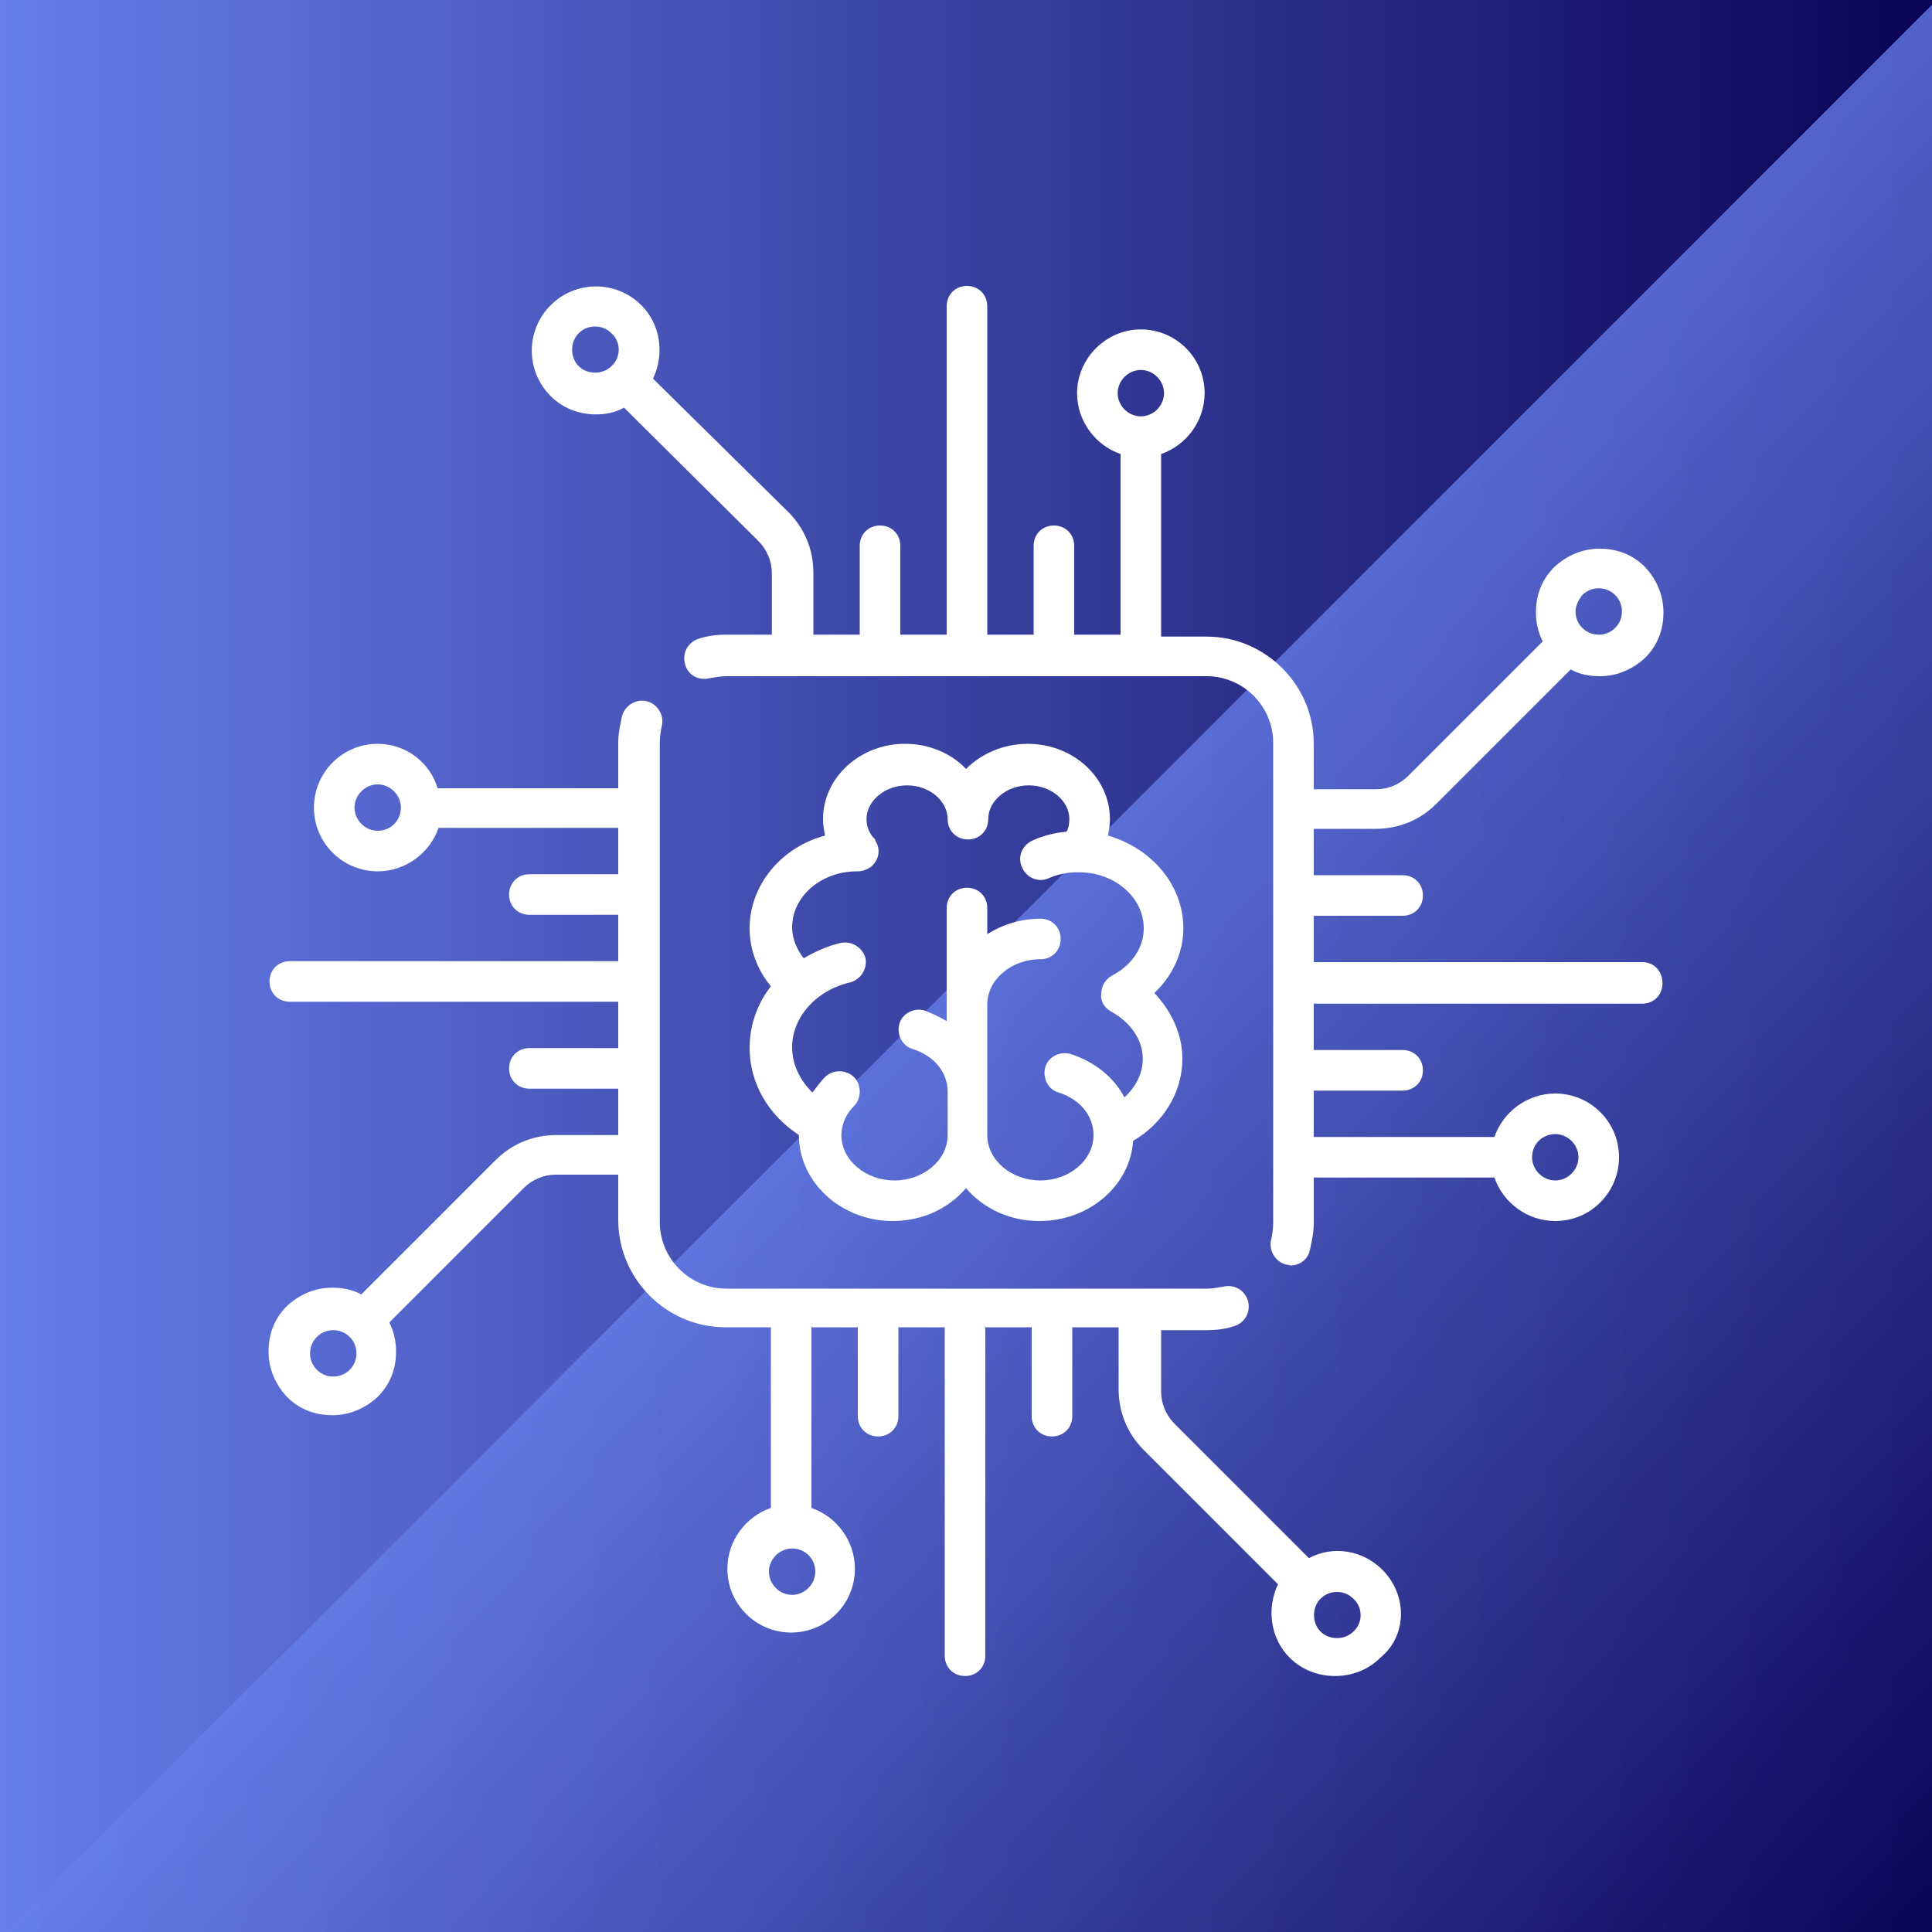 <?xml version="1.0" encoding="utf-8"?>
<!-- Generator: Adobe Illustrator 23.0.2, SVG Export Plug-In . SVG Version: 6.00 Build 0)  -->
<svg version="1.1" id="Layer_1" xmlns="http://www.w3.org/2000/svg" xmlns:xlink="http://www.w3.org/1999/xlink" x="0px" y="0px"
	 viewBox="0 0 200 200" style="enable-background:new 0 0 200 200;" xml:space="preserve">
<rect x="0" y="0" width="200" height="200" fill="#333333" stroke="none"/>
<style type="text/css">
	.st0{clip-path:url(#SVGID_2_);fill:url(#SVGID_3_);}
	.st1{clip-path:url(#SVGID_6_);fill:url(#SVGID_8_);}
	.st2{fill:url(#SVGID_9_);}
	.st3{opacity:0.77;clip-path:url(#SVGID_12_);fill:url(#SVGID_13_);enable-background:new    ;}
	.st4{display:none;}
	.st5{display:inline;}
	.st6{fill:#FFCC66;}
	.st7{display:inline;fill:#FFCC66;}
	.st8{fill:#FFFFFF;}
</style>
<g>
	<g>
		<g>
			<g>
				<g>
					<g>
						<g>
							<g>
								<g>
									<defs>
										<rect id="SVGID_1_" x="0" y="-0.3" width="200" height="203.8"/>
									</defs>
									<clipPath id="SVGID_2_">
										<use xlink:href="#SVGID_1_"  style="overflow:visible;"/>
									</clipPath>
									
										<linearGradient id="SVGID_3_" gradientUnits="userSpaceOnUse" x1="-3.054738e-06" y1="-8077.35" x2="200" y2="-8077.35" gradientTransform="matrix(1 0 0 -1 0 -7976)">
										<stop  offset="0" style="stop-color:#667EEA"/>
										<stop  offset="1" style="stop-color:#0B0456"/>
									</linearGradient>
									<rect x="0" y="-0.3" class="st0" width="200" height="203.3"/>
								</g>
							</g>
						</g>
					</g>
				</g>
			</g>
		</g>
	</g>
	<g>
		<g>
			<g>
				<g>
					<g>
						<g>
							<g>
								<g>
									<defs>
										<rect id="SVGID_4_" y="-1.9" width="200" height="203.8"/>
									</defs>
									<linearGradient id="SVGID_5_" gradientUnits="userSpaceOnUse" x1="0" y1="100" x2="200" y2="100">
										<stop  offset="0" style="stop-color:#667EEA"/>
										<stop  offset="1" style="stop-color:#0B0456"/>
									</linearGradient>
									<use xlink:href="#SVGID_4_"  style="overflow:visible;fill:url(#SVGID_5_);"/>
									<clipPath id="SVGID_6_">
										<use xlink:href="#SVGID_4_"  style="overflow:visible;"/>
									</clipPath>
									
										<linearGradient id="SVGID_8_" gradientUnits="userSpaceOnUse" x1="10091" y1="-8074.5" x2="10291" y2="-8074.5" gradientTransform="matrix(1 0 1 -1 -2010 -7976)">
										<stop  offset="0" style="stop-color:#667EEA"/>
										<stop  offset="1" style="stop-color:#0B0456"/>
									</linearGradient>
									<polygon class="st1" points="106.5,-1.5 306.5,-1.5 106.5,198.5 -93.5,198.5 									"/>
								</g>
							</g>
						</g>
					</g>
				</g>
			</g>
			<g>
				<g>
					<g>
						<g>
							<g>
								<g>
									
										<linearGradient id="SVGID_9_" gradientUnits="userSpaceOnUse" x1="3.084332e-02" y1="100.3" x2="200.031" y2="100.3" gradientTransform="matrix(1 0 0 -1 0 202)">
										<stop  offset="0" style="stop-color:#667EEA"/>
										<stop  offset="1" style="stop-color:#0B0456"/>
									</linearGradient>
									<rect id="SVGID_7_" x="0" y="-0.2" class="st2" width="200" height="203.8"/>
								</g>
								<g>
									<defs>
										<rect id="SVGID_10_" x="0" y="-0.2" width="200" height="203.8"/>
									</defs>
									
										<linearGradient id="SVGID_11_" gradientUnits="userSpaceOnUse" x1="3.084332e-02" y1="101.7" x2="200.031" y2="101.7">
										<stop  offset="0" style="stop-color:#667EEA"/>
										<stop  offset="1" style="stop-color:#0B0456"/>
									</linearGradient>
									<use xlink:href="#SVGID_10_"  style="overflow:visible;fill:url(#SVGID_11_);"/>
									<clipPath id="SVGID_12_">
										<use xlink:href="#SVGID_10_"  style="overflow:visible;"/>
									</clipPath>
									
										<linearGradient id="SVGID_13_" gradientUnits="userSpaceOnUse" x1="10186.531" y1="-8076.1" x2="10386.531" y2="-8076.1" gradientTransform="matrix(1 0 1 -1 -2010 -7976)">
										<stop  offset="0" style="stop-color:#667EEA"/>
										<stop  offset="1" style="stop-color:#0B0456"/>
									</linearGradient>
									<polygon class="st3" points="200.4,0.1 400.4,0.1 200.4,200.1 0.4,200.1 									"/>
								</g>
							</g>
						</g>
					</g>
				</g>
			</g>
		</g>
	</g>
</g>
<g class="st4">
	<g class="st5">
		<g>
			<g>
				<path class="st6" d="M145.5,137.2l-23.4-23.4c5.5-6.8,8.9-15.4,8.9-24.8c0-21.6-17.6-39.2-39.2-39.2S52.5,67.3,52.5,88.9
					s17.6,39.2,39.2,39.2c9.4,0,18-3.3,24.8-8.9l23.4,23.4c0.8,0.8,1.8,1.1,2.8,1.1s2-0.4,2.8-1.1
					C147.1,141.2,147.1,138.7,145.5,137.2z M91.8,120.3c-17.3,0-31.4-14.1-31.4-31.4s14.1-31.4,31.4-31.4s31.4,14.1,31.4,31.4
					S109.1,120.3,91.8,120.3z"/>
			</g>
			
				<rect x="137.9" y="133.2" transform="matrix(0.707 -0.707 0.707 0.707 -56.629 140.886)" class="st6" width="7.8" height="11.2"/>
		</g>
	</g>
	<rect x="71.5" y="91.7" class="st7" width="10.7" height="14.8"/>
	<rect x="86.4" y="80.7" class="st7" width="10.7" height="25.9"/>
	<rect x="101.1" y="70.5" class="st7" width="10.7" height="36.1"/>
</g>
<g>
	<g>
		<g>
			<path class="st8" d="M170,99.6h-34v-4.8h9.2c1.2,0,2.1-0.9,2.1-2.1c0-1.2-0.9-2.1-2.1-2.1H136v-4.8h6.4c2.4,0,4.6-0.9,6.3-2.6
				l13.9-13.9c0.9,0.5,1.9,0.7,3,0.7c1.8,0,3.4-0.7,4.7-1.9c1.3-1.3,1.9-2.9,1.9-4.7c0-1.8-0.7-3.4-1.9-4.7
				c-1.3-1.3-2.9-1.9-4.7-1.9c-1.8,0-3.4,0.7-4.7,1.9c-1.3,1.3-1.9,2.9-1.9,4.7c0,1,0.2,2,0.7,3l-13.9,13.9
				c-0.9,0.9-2.1,1.4-3.3,1.4H136v-4.7c0-6.1-5-11.1-11.1-11.1h-4.7V47c2.6-0.9,4.5-3.4,4.5-6.3c0-3.7-3-6.6-6.6-6.6s-6.6,3-6.6,6.6
				c0,2.9,1.9,5.4,4.5,6.3v18.7h-4.8v-9.2c0-1.2-0.9-2.1-2.1-2.1c-1.2,0-2.1,0.9-2.1,2.1v9.2h-4.8v-34c0-1.2-0.9-2.1-2.1-2.1
				c-1.2,0-2.1,0.9-2.1,2.1v34h-4.8v-9.2c0-1.2-0.9-2.1-2.1-2.1s-2.1,0.9-2.1,2.1v9.2h-4.8v-6.4c0-2.4-0.9-4.6-2.6-6.3L67.6,39.2
				c1.2-2.5,0.8-5.6-1.2-7.6c-2.6-2.6-6.8-2.6-9.4,0c-2.6,2.6-2.6,6.8,0,9.4c1.3,1.3,3,1.9,4.7,1.9c1,0,2-0.2,2.9-0.7L78.5,56
				c0.9,0.9,1.4,2.1,1.4,3.3v6.4h-4.7c-0.9,0-1.9,0.1-2.8,0.4c-1.1,0.3-1.8,1.4-1.5,2.6s1.4,1.8,2.6,1.5c0.6-0.1,1.1-0.2,1.7-0.2
				h49.7c3.8,0,6.9,3.1,6.9,6.9v49.7c0,0.6-0.1,1.2-0.2,1.7c-0.3,1.1,0.4,2.3,1.5,2.6c0.2,0,0.4,0.1,0.5,0.1c0.9,0,1.8-0.6,2-1.6
				c0.2-0.9,0.4-1.8,0.4-2.8v-4.7h18.7c0.9,2.6,3.4,4.5,6.3,4.5c3.7,0,6.6-3,6.6-6.6c0-3.7-3-6.6-6.6-6.6c-2.9,0-5.4,1.9-6.3,4.5
				H136v-4.8h9.2c1.2,0,2.1-0.9,2.1-2.1c0-1.2-0.9-2.1-2.1-2.1H136v-4.8h34c1.2,0,2.1-0.9,2.1-2.1C172.1,100.5,171.2,99.6,170,99.6z
				 M163.8,61.6c0.5-0.5,1.1-0.7,1.7-0.7s1.2,0.2,1.7,0.7c0.5,0.5,0.7,1.1,0.7,1.7c0,0.6-0.2,1.2-0.7,1.7c-0.5,0.5-1.1,0.7-1.7,0.7
				s-1.2-0.2-1.7-0.7c-0.5-0.5-0.7-1.1-0.7-1.7S163.4,62.1,163.8,61.6z M63.3,37.9c-0.9,0.9-2.5,0.9-3.4,0c-0.9-0.9-0.9-2.5,0-3.4
				c0.5-0.5,1.1-0.7,1.7-0.7c0.6,0,1.2,0.2,1.7,0.7C64.3,35.4,64.3,37,63.3,37.9z M118.1,43.1c-1.3,0-2.4-1.1-2.4-2.4
				s1.1-2.4,2.4-2.4c1.3,0,2.4,1.1,2.4,2.4S119.4,43.1,118.1,43.1z M161,117.4c1.3,0,2.4,1.1,2.4,2.4c0,1.3-1.1,2.4-2.4,2.4
				c-1.3,0-2.4-1.1-2.4-2.4C158.6,118.4,159.7,117.4,161,117.4z"/>
		</g>
	</g>
	<g>
		<g>
			<path class="st8" d="M143.1,162.5c-2.1-2.1-5.2-2.5-7.6-1.2l-13.9-13.9c-0.9-0.9-1.4-2.1-1.4-3.3v-6.4h4.7c0.9,0,1.9-0.1,2.8-0.4
				c1.1-0.3,1.8-1.4,1.5-2.6c-0.3-1.1-1.4-1.8-2.6-1.5c-0.6,0.1-1.1,0.2-1.7,0.2H75.2c-3.8,0-6.9-3.1-6.9-6.9V76.9
				c0-0.6,0.1-1.2,0.2-1.7c0.3-1.1-0.4-2.3-1.5-2.6c-1.1-0.3-2.3,0.4-2.6,1.5C64.2,75,64,75.9,64,76.9v4.7H45.3
				C44.5,78.9,42,77,39.1,77c-3.7,0-6.6,3-6.6,6.6c0,3.7,3,6.6,6.6,6.6c2.9,0,5.4-1.9,6.3-4.5H64v4.8h-9.2c-1.2,0-2.1,0.9-2.1,2.1
				c0,1.2,0.9,2.1,2.1,2.1H64v4.8H30c-1.2,0-2.1,0.9-2.1,2.1c0,1.2,0.9,2.1,2.1,2.1h34v4.8h-9.2c-1.2,0-2.1,0.9-2.1,2.1
				c0,1.2,0.9,2.1,2.1,2.1H64v4.8h-6.4c-2.4,0-4.6,0.9-6.3,2.6l-13.9,13.9c-0.9-0.5-1.9-0.7-3-0.7c-1.8,0-3.4,0.7-4.7,1.9
				c-1.3,1.3-1.9,2.9-1.9,4.7c0,1.8,0.7,3.4,1.9,4.7c1.3,1.3,2.9,1.9,4.7,1.9s3.4-0.7,4.7-1.9c1.3-1.3,1.9-2.9,1.9-4.7
				c0-1-0.2-2-0.7-3l13.9-13.9c0.9-0.9,2.1-1.4,3.3-1.4H64v4.7c0,6.1,5,11.1,11.1,11.1h4.7v18.7c-2.6,0.9-4.5,3.4-4.5,6.3
				c0,3.7,3,6.6,6.6,6.6c3.7,0,6.6-3,6.6-6.6c0-2.9-1.9-5.4-4.5-6.3v-18.7h4.8v9.2c0,1.2,0.9,2.1,2.1,2.1s2.1-0.9,2.1-2.1v-9.2h4.8
				v34c0,1.2,0.9,2.1,2.1,2.1c1.2,0,2.1-0.9,2.1-2.1v-34h4.8v9.2c0,1.2,0.9,2.1,2.1,2.1c1.2,0,2.1-0.9,2.1-2.1v-9.2h4.8v6.4
				c0,2.4,0.9,4.6,2.6,6.3l13.9,13.9c-1.2,2.5-0.8,5.6,1.2,7.6c1.3,1.3,3,1.9,4.7,1.9c1.7,0,3.4-0.6,4.7-1.9
				C145.7,169.3,145.7,165.1,143.1,162.5z M39.1,86c-1.3,0-2.4-1.1-2.4-2.4c0-1.3,1.1-2.4,2.4-2.4c1.3,0,2.4,1.1,2.4,2.4
				C41.5,85,40.4,86,39.1,86z M36.2,141.8c-0.5,0.5-1.1,0.7-1.7,0.7c-0.6,0-1.2-0.2-1.7-0.7c-0.5-0.5-0.7-1.1-0.7-1.7
				s0.2-1.2,0.7-1.7c0.5-0.5,1.1-0.7,1.7-0.7c0.6,0,1.2,0.2,1.7,0.7c0.5,0.5,0.7,1.1,0.7,1.7S36.7,141.3,36.2,141.8z M84.4,162.7
				c0,1.3-1.1,2.4-2.4,2.4c-1.3,0-2.4-1.1-2.4-2.4c0-1.3,1.1-2.4,2.4-2.4S84.4,161.3,84.4,162.7z M140.1,168.9
				c-0.9,0.9-2.5,0.9-3.4,0c-0.9-0.9-0.9-2.5,0-3.4c0.5-0.5,1.1-0.7,1.7-0.7s1.2,0.2,1.7,0.7C141.1,166.4,141.1,168,140.1,168.9z"/>
		</g>
	</g>
	<g>
		<g>
			<path class="st8" d="M122.5,96.1c0-4.5-3.3-8.3-7.8-9.6c0.1-0.6,0.2-1.1,0.2-1.7c0-4.3-3.8-7.8-8.5-7.8c-2.5,0-4.8,1-6.4,2.6
				C98.5,78,96.2,77,93.7,77c-4.7,0-8.5,3.5-8.5,7.8c0,0.6,0.1,1.1,0.2,1.7c-4.5,1.2-7.8,5.1-7.8,9.6c0,2.2,0.8,4.3,2.2,6
				c-1.4,1.8-2.2,4-2.2,6.4c0,3.6,1.9,6.9,5.1,9c0,0,0,0,0,0c0,4.9,4.4,8.9,9.7,8.9c3.1,0,5.8-1.3,7.6-3.4c1.8,2.1,4.5,3.4,7.6,3.4
				c5.2,0,9.4-3.7,9.7-8.3c3.1-1.8,5.1-5,5.1-8.5c0-2.5-1.1-4.9-2.9-6.8C121.4,101,122.5,98.6,122.5,96.1z M115,104.7
				c2,1.1,3.3,2.9,3.3,4.9c0,1.5-0.7,2.9-1.9,4c-1.1-2.1-3.1-3.7-5.6-4.5c-1.1-0.3-2.3,0.3-2.6,1.4c-0.3,1.1,0.3,2.3,1.4,2.6
				c2.2,0.7,3.6,2.4,3.6,4.4c0,2.6-2.5,4.7-5.5,4.7c-3,0-5.5-2.1-5.5-4.7V104c0-2.6,2.5-4.7,5.5-4.7c1.2,0,2.1-0.9,2.1-2.1
				c0-1.2-0.9-2.1-2.1-2.1c-2,0-3.9,0.6-5.5,1.6v-2.7c0-1.2-0.9-2.1-2.1-2.1c-1.2,0-2.1,0.9-2.1,2.1v11.7c-0.7-0.4-1.5-0.8-2.3-1.1
				c-1.1-0.3-2.3,0.3-2.6,1.4c-0.3,1.1,0.3,2.3,1.4,2.6c2.2,0.7,3.6,2.4,3.6,4.4v4.5c0,2.6-2.5,4.7-5.5,4.7c-3,0-5.5-2.1-5.5-4.7
				c0-1.1,0.5-2.2,1.3-3c0.8-0.8,0.8-2.2,0-3c-0.8-0.8-2.2-0.8-3,0c-0.5,0.5-0.9,1.1-1.3,1.6c-1.3-1.3-2.1-2.9-2.1-4.7
				c0-3.1,2.5-5.9,6-6.7c1.1-0.3,1.8-1.4,1.6-2.5c-0.3-1.1-1.4-1.8-2.5-1.6c-1.4,0.3-2.7,0.9-3.9,1.6c-0.7-0.9-1.2-2-1.2-3.2
				c0-3.2,3-5.8,6.7-5.8c0,0,0,0,0.1,0c0.5,0,1-0.2,1.4-0.5c0.8-0.7,1-1.8,0.4-2.7c0,0,0-0.1,0-0.1c0,0,0,0,0,0c0,0-0.1-0.1-0.1-0.1
				c0,0,0,0,0,0c-0.4-0.4-0.8-1.1-0.8-2c0-1.9,1.9-3.5,4.2-3.5c2.3,0,4.2,1.6,4.2,3.5c0,1.2,0.9,2.1,2.1,2.1c1.2,0,2.1-0.9,2.1-2.1
				c0-1.9,1.9-3.5,4.2-3.5s4.2,1.6,4.2,3.5c0,0.5-0.1,1-0.3,1.3c-1.2,0.1-2.4,0.4-3.5,0.9c-1.1,0.5-1.6,1.7-1.1,2.8
				c0.5,1.1,1.7,1.6,2.8,1.1c0.9-0.4,1.9-0.6,2.9-0.6c0,0,0,0,0.1,0c0,0,0,0,0.1,0c3.7,0,6.7,2.6,6.7,5.8c0,2-1.2,3.8-3.3,4.9
				c-0.7,0.4-1.1,1.1-1.1,1.9C113.9,103.6,114.3,104.3,115,104.7z"/>
		</g>
	</g>
</g>
</svg>
